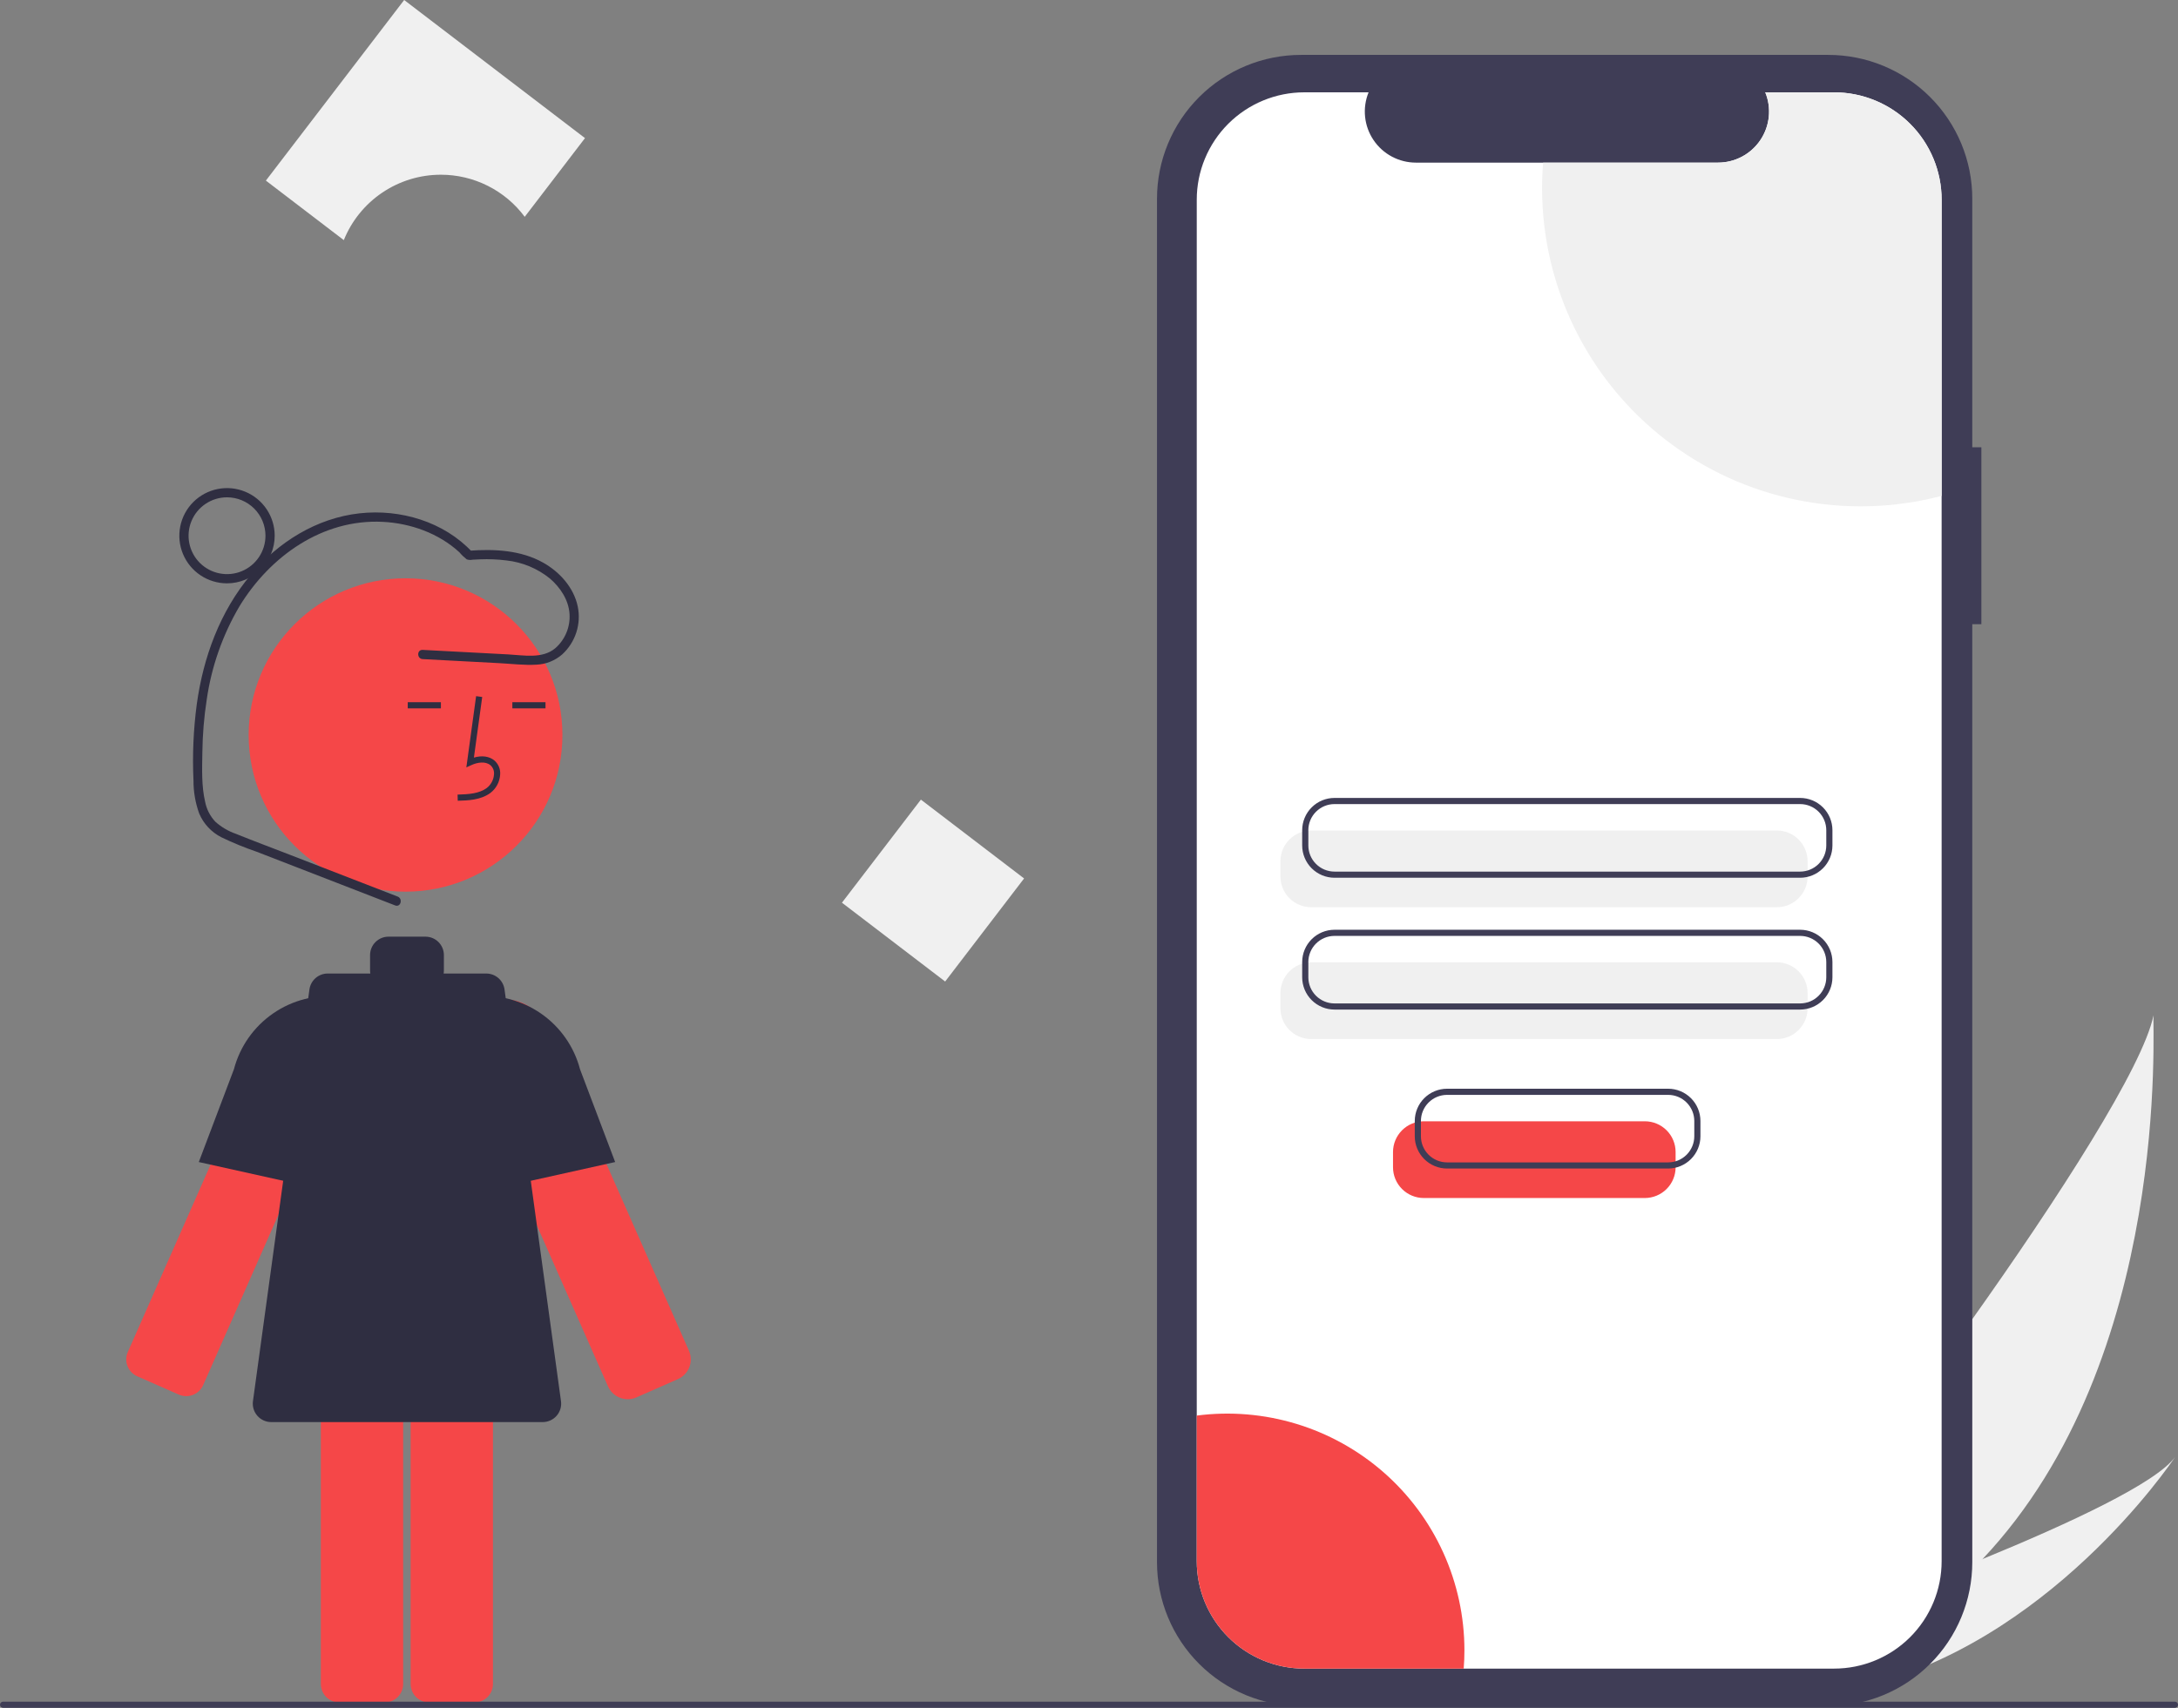 <svg width="255" height="200" viewBox="0 0 255 200" fill="none" xmlns="http://www.w3.org/2000/svg">
<rect x="0" y="0" width="255" height="200" fill="#808080" stroke="none"/>
<path d="M232.117 182.579C227.228 187.807 221.627 192.321 215.478 195.989C215.337 196.075 215.194 196.157 215.05 196.241L205.095 187.439C205.2 187.342 205.316 187.233 205.44 187.114C212.858 180.078 249.68 130.884 252.134 118.905C251.965 119.903 254.348 159.041 232.117 182.579Z" fill="#F0F0F0"/>
<path d="M217.399 197.687C217.211 197.732 217.019 197.774 216.827 197.812L209.359 191.209C209.505 191.158 209.675 191.098 209.87 191.031C213.075 189.897 222.618 186.475 232.116 182.578C242.321 178.389 252.478 173.655 254.662 170.623C254.193 171.328 239.76 192.692 217.399 197.687Z" fill="#F0F0F0"/>
<path d="M231.979 52.38H230.915V23.274C230.915 21.062 230.479 18.871 229.632 16.828C228.784 14.784 227.542 12.927 225.976 11.363C224.41 9.798 222.551 8.558 220.505 7.711C218.46 6.864 216.267 6.429 214.052 6.429H152.325C150.111 6.429 147.918 6.864 145.872 7.711C143.826 8.558 141.967 9.798 140.401 11.363C138.835 12.927 137.593 14.784 136.746 16.828C135.898 18.871 135.462 21.062 135.462 23.274V182.948C135.462 185.161 135.898 187.351 136.746 189.395C137.593 191.439 138.835 193.296 140.401 194.86C141.967 196.424 143.826 197.665 145.872 198.512C147.918 199.358 150.11 199.794 152.325 199.794H214.052C216.267 199.794 218.459 199.358 220.505 198.512C222.551 197.665 224.41 196.424 225.976 194.86C227.542 193.296 228.784 191.439 229.631 189.395C230.479 187.351 230.915 185.161 230.915 182.948V73.097H231.979V52.38Z" fill="#3F3D56"/>
<path d="M227.326 23.39V182.832C227.326 184.484 227 186.12 226.367 187.646C225.734 189.172 224.806 190.559 223.636 191.727C222.467 192.895 221.078 193.821 219.55 194.453C218.022 195.085 216.384 195.41 214.731 195.409H152.706C151.053 195.409 149.415 195.084 147.888 194.452C146.36 193.82 144.972 192.893 143.803 191.725C142.634 190.558 141.707 189.171 141.074 187.645C140.441 186.119 140.116 184.483 140.116 182.832V23.39C140.116 21.738 140.441 20.102 141.074 18.576C141.707 17.05 142.634 15.664 143.803 14.496C144.972 13.328 146.36 12.402 147.888 11.77C149.415 11.137 151.053 10.812 152.706 10.812H160.233C159.864 11.72 159.723 12.704 159.824 13.679C159.924 14.653 160.263 15.588 160.811 16.401C161.358 17.214 162.097 17.881 162.962 18.341C163.827 18.802 164.793 19.044 165.774 19.044H201.136C202.117 19.045 203.083 18.805 203.95 18.345C204.816 17.884 205.556 17.218 206.103 16.404C206.651 15.591 206.99 14.655 207.09 13.68C207.19 12.705 207.048 11.72 206.677 10.812H214.731C216.384 10.812 218.022 11.137 219.55 11.768C221.078 12.4 222.467 13.327 223.636 14.495C224.806 15.663 225.734 17.049 226.367 18.576C227 20.102 227.326 21.738 227.326 23.39Z" fill="white"/>
<path d="M208.032 106.244H153.514C152.559 106.243 151.644 105.864 150.969 105.189C150.293 104.515 149.914 103.6 149.913 102.646V100.855C149.914 99.901 150.293 98.987 150.969 98.312C151.644 97.638 152.559 97.258 153.514 97.257H208.032C208.987 97.258 209.902 97.638 210.578 98.312C211.253 98.987 211.633 99.901 211.634 100.855V102.646C211.633 103.6 211.253 104.515 210.578 105.189C209.902 105.864 208.987 106.243 208.032 106.244Z" fill="#F0F0F0"/>
<path d="M208.032 121.682H153.514C152.559 121.681 151.644 121.302 150.969 120.627C150.293 119.953 149.914 119.038 149.913 118.084V116.293C149.914 115.339 150.293 114.425 150.969 113.75C151.644 113.076 152.559 112.696 153.514 112.695H208.032C208.987 112.696 209.902 113.076 210.578 113.75C211.253 114.425 211.633 115.339 211.634 116.293V118.084C211.633 119.038 211.253 119.953 210.578 120.627C209.902 121.302 208.987 121.681 208.032 121.682Z" fill="#F0F0F0"/>
<path d="M210.759 102.792H156.241C155.239 102.79 154.278 102.392 153.569 101.684C152.86 100.976 152.461 100.015 152.46 99.014V97.223C152.461 96.221 152.86 95.261 153.569 94.553C154.278 93.844 155.239 93.446 156.241 93.445H210.759C211.762 93.446 212.723 93.844 213.432 94.553C214.141 95.261 214.54 96.221 214.541 97.223V99.014C214.54 100.015 214.141 100.976 213.432 101.684C212.723 102.392 211.762 102.79 210.759 102.792ZM156.241 94.165C155.43 94.165 154.652 94.488 154.078 95.061C153.504 95.635 153.181 96.412 153.18 97.223V99.014C153.181 99.825 153.504 100.602 154.078 101.175C154.652 101.749 155.43 102.071 156.241 102.072H210.759C211.571 102.071 212.349 101.749 212.923 101.175C213.497 100.602 213.82 99.825 213.821 99.014V97.223C213.82 96.412 213.497 95.635 212.923 95.061C212.349 94.488 211.571 94.165 210.759 94.165H156.241Z" fill="#3F3D56"/>
<path d="M210.759 118.23H156.241C155.239 118.228 154.278 117.83 153.569 117.122C152.86 116.414 152.461 115.453 152.46 114.452V112.661C152.461 111.659 152.86 110.699 153.569 109.991C154.278 109.282 155.239 108.884 156.241 108.883H210.759C211.762 108.884 212.723 109.282 213.432 109.991C214.141 110.699 214.54 111.659 214.541 112.661V114.452C214.54 115.453 214.141 116.414 213.432 117.122C212.723 117.83 211.762 118.228 210.759 118.23ZM156.241 109.603C155.43 109.603 154.652 109.926 154.078 110.499C153.504 111.073 153.181 111.85 153.18 112.661V114.452C153.181 115.263 153.504 116.04 154.078 116.613C154.652 117.187 155.43 117.509 156.241 117.51H210.759C211.571 117.509 212.349 117.187 212.923 116.613C213.497 116.04 213.82 115.263 213.821 114.452V112.661C213.82 111.85 213.497 111.073 212.923 110.499C212.349 109.926 211.571 109.603 210.759 109.603H156.241Z" fill="#3F3D56"/>
<path d="M227.326 23.39V58.071C221.809 59.52 216.034 59.687 210.443 58.557C204.852 57.427 199.595 55.031 195.077 51.553C190.558 48.075 186.899 43.608 184.38 38.496C181.861 33.384 180.549 27.762 180.546 22.064C180.546 21.047 180.587 20.04 180.669 19.044H201.136C202.117 19.045 203.084 18.805 203.95 18.345C204.816 17.884 205.556 17.218 206.103 16.404C206.651 15.591 206.99 14.655 207.09 13.68C207.19 12.705 207.048 11.72 206.677 10.812H214.731C216.384 10.812 218.022 11.137 219.55 11.768C221.078 12.4 222.467 13.327 223.636 14.495C224.806 15.663 225.734 17.049 226.367 18.576C227 20.102 227.326 21.738 227.326 23.39Z" fill="#F0F0F0"/>
<path d="M171.455 193.243C171.455 193.974 171.428 194.696 171.369 195.409H152.706C151.053 195.409 149.415 195.084 147.888 194.452C146.36 193.82 144.972 192.893 143.803 191.726C142.634 190.558 141.707 189.171 141.074 187.645C140.441 186.119 140.116 184.483 140.116 182.832V165.777C144.028 165.269 148.003 165.6 151.777 166.747C155.551 167.894 159.037 169.832 162.003 172.431C164.968 175.03 167.345 178.23 168.975 181.819C170.605 185.408 171.451 189.302 171.455 193.243H171.455Z" fill="#F54748"/>
<path d="M20.933 163.319C21.458 163.549 22.052 163.563 22.587 163.356C23.121 163.149 23.551 162.739 23.783 162.216L40.595 124.151C40.98 123.28 41.098 122.315 40.933 121.377C40.769 120.439 40.329 119.571 39.671 118.882C39.013 118.194 38.165 117.716 37.234 117.509C36.304 117.302 35.333 117.375 34.444 117.719H34.444C33.418 118.111 32.559 118.846 32.013 119.799C31.927 119.95 31.848 120.105 31.778 120.264L14.965 158.329C14.851 158.588 14.788 158.868 14.782 159.151C14.775 159.434 14.825 159.716 14.927 159.981C15.03 160.245 15.184 160.487 15.38 160.692C15.576 160.897 15.81 161.061 16.07 161.175L20.933 163.319Z" fill="#F54748"/>
<path d="M39.905 139.778L23.275 136.086L27.391 125.209C28.093 122.55 29.724 120.231 31.991 118.671C34.257 117.111 37.008 116.415 39.745 116.708L39.905 116.726L39.905 139.778Z" fill="#2F2E41"/>
<path d="M73.494 163.863C73.005 163.863 72.527 163.72 72.117 163.454C71.707 163.187 71.383 162.807 71.185 162.361L54.373 124.296C53.838 123.085 53.788 121.715 54.234 120.469C54.679 119.222 55.586 118.193 56.767 117.594C57.949 116.995 59.316 116.872 60.586 117.248C61.856 117.625 62.933 118.474 63.596 119.62V119.62C63.689 119.782 63.774 119.948 63.849 120.119L80.662 158.184C80.932 158.795 80.948 159.488 80.706 160.111C80.464 160.734 79.985 161.235 79.373 161.505L74.344 163.721L74.342 163.715C74.07 163.813 73.783 163.863 73.494 163.863Z" fill="#F54748"/>
<path d="M50.238 150.792C49.666 150.793 49.116 151.021 48.711 151.425C48.306 151.83 48.078 152.379 48.077 152.951V197.211C48.078 197.784 48.306 198.332 48.711 198.737C49.116 199.142 49.666 199.37 50.238 199.37H55.554C56.127 199.37 56.677 199.142 57.082 198.737C57.487 198.332 57.715 197.784 57.715 197.211V152.951C57.715 152.379 57.487 151.83 57.082 151.425C56.677 151.021 56.127 150.793 55.554 150.792H50.238Z" fill="#F54748"/>
<path d="M39.724 150.792C39.151 150.793 38.602 151.021 38.197 151.425C37.792 151.83 37.564 152.379 37.563 152.951V197.211C37.564 197.784 37.792 198.332 38.197 198.737C38.602 199.142 39.151 199.37 39.724 199.37H45.04C45.613 199.37 46.163 199.142 46.568 198.737C46.973 198.332 47.201 197.784 47.201 197.211V152.951C47.201 152.379 46.973 151.83 46.568 151.425C46.163 151.021 45.613 150.793 45.04 150.792H39.724Z" fill="#F54748"/>
<path d="M47.48 104.422C57.625 104.422 65.849 96.207 65.849 86.072C65.849 75.938 57.625 67.723 47.48 67.723C37.336 67.723 29.112 75.938 29.112 86.072C29.112 96.207 37.336 104.422 47.48 104.422Z" fill="#F54748"/>
<path d="M53.593 93.775C54.784 93.742 56.266 93.701 57.407 92.868C57.747 92.61 58.027 92.28 58.226 91.903C58.425 91.525 58.539 91.109 58.56 90.683C58.581 90.38 58.531 90.076 58.415 89.796C58.298 89.516 58.119 89.266 57.89 89.066C57.294 88.563 56.423 88.445 55.485 88.72L56.457 81.623L55.743 81.525L54.6 89.869L55.196 89.596C55.887 89.279 56.836 89.118 57.425 89.616C57.57 89.746 57.682 89.907 57.754 90.088C57.826 90.269 57.856 90.464 57.84 90.658C57.823 90.975 57.737 91.284 57.589 91.566C57.441 91.847 57.234 92.093 56.982 92.287C56.094 92.935 54.913 93.019 53.573 93.056L53.593 93.775Z" fill="#2F2E41"/>
<path d="M63.866 82.235H59.986V82.955H63.866V82.235Z" fill="#2F2E41"/>
<path d="M51.62 82.235H47.74V82.955H51.62V82.235Z" fill="#2F2E41"/>
<path d="M65.681 164.087L59.07 115.874C58.999 115.357 58.743 114.883 58.349 114.54C57.956 114.197 57.451 114.008 56.929 114.008H51.938C51.959 113.889 51.97 113.769 51.971 113.648V111.849C51.971 111.277 51.743 110.728 51.338 110.323C50.932 109.918 50.383 109.691 49.81 109.691H45.488C44.915 109.691 44.365 109.918 43.96 110.323C43.554 110.728 43.327 111.277 43.327 111.849V113.648C43.327 113.769 43.338 113.889 43.359 114.008H38.369C37.846 114.008 37.342 114.197 36.948 114.54C36.554 114.883 36.298 115.357 36.228 115.874L29.616 164.087C29.574 164.392 29.599 164.703 29.687 164.998C29.775 165.294 29.926 165.567 30.129 165.799C30.332 166.031 30.582 166.218 30.863 166.345C31.144 166.473 31.449 166.539 31.757 166.539H63.54C63.849 166.539 64.154 166.473 64.435 166.345C64.715 166.218 64.966 166.031 65.169 165.799C65.371 165.567 65.522 165.294 65.611 164.999C65.699 164.703 65.723 164.392 65.681 164.087Z" fill="#2F2E41"/>
<path d="M55.392 139.778V116.726L55.553 116.708C58.292 116.415 61.047 117.114 63.314 118.677C65.582 120.241 67.214 122.565 67.912 125.228L72.022 136.086L55.392 139.778Z" fill="#2F2E41"/>
<path d="M46.556 104.995L33.85 100.068C31.773 99.263 29.684 98.482 27.617 97.648C26.732 97.34 25.916 96.86 25.218 96.236C24.61 95.593 24.195 94.791 24.022 93.923C23.581 92.063 23.661 90.028 23.692 88.13C23.716 86.053 23.887 83.98 24.204 81.927C24.759 78.068 26.062 74.356 28.04 70.996C31.603 65.156 37.742 60.762 44.803 61.112C48.072 61.275 51.36 62.447 53.789 64.68C54.043 64.982 54.327 65.257 54.638 65.501C54.853 65.582 55.088 65.597 55.313 65.546C55.609 65.527 55.906 65.513 56.203 65.502C57.233 65.459 58.265 65.502 59.288 65.632C61.152 65.833 62.919 66.566 64.377 67.743C65.591 68.786 66.579 70.258 66.68 71.895C66.73 72.646 66.605 73.398 66.317 74.094C66.029 74.79 65.585 75.41 65.019 75.907C63.503 77.183 61.34 76.734 59.522 76.638L52.861 76.286L49.486 76.107C48.791 76.07 48.793 77.15 49.486 77.186L58.456 77.661C59.898 77.737 61.383 77.924 62.826 77.838C63.934 77.788 64.993 77.362 65.827 76.632C66.589 75.933 67.157 75.048 67.475 74.064C67.793 73.08 67.85 72.031 67.641 71.019C67.179 68.81 65.534 66.984 63.605 65.897C60.981 64.418 57.847 64.276 54.91 64.495L55.292 64.653C51.971 61.092 46.883 59.588 42.106 60.114C37.063 60.67 32.578 63.48 29.355 67.324C25.762 71.609 23.804 76.952 23.042 82.446C22.646 85.412 22.516 88.408 22.653 91.398C22.647 92.716 22.873 94.025 23.32 95.266C23.83 96.473 24.752 97.461 25.922 98.053C27.264 98.7 28.643 99.266 30.052 99.748L34.733 101.563L43.928 105.128L46.268 106.035C46.917 106.287 47.198 105.244 46.556 104.995Z" fill="#2F2E41"/>
<path d="M26.579 68.314C25.475 68.314 24.395 67.987 23.477 67.374C22.559 66.761 21.844 65.89 21.421 64.871C20.999 63.852 20.888 62.731 21.104 61.649C21.319 60.567 21.851 59.574 22.631 58.794C23.412 58.014 24.407 57.483 25.49 57.267C26.573 57.052 27.695 57.163 28.715 57.585C29.735 58.007 30.607 58.722 31.221 59.639C31.834 60.556 32.161 61.634 32.161 62.737C32.16 64.216 31.571 65.633 30.524 66.679C29.478 67.724 28.059 68.312 26.579 68.314ZM26.579 58.24C25.688 58.24 24.818 58.503 24.078 58.998C23.337 59.492 22.76 60.194 22.419 61.016C22.079 61.838 21.989 62.742 22.163 63.614C22.337 64.487 22.766 65.288 23.395 65.917C24.025 66.546 24.827 66.975 25.701 67.148C26.574 67.322 27.479 67.233 28.302 66.892C29.124 66.552 29.828 65.975 30.322 65.236C30.817 64.496 31.081 63.627 31.081 62.737C31.08 61.545 30.605 60.401 29.761 59.558C28.917 58.715 27.773 58.241 26.579 58.24Z" fill="#2F2E41"/>
<path d="M119.9 102.874L107.817 93.642L98.575 105.713L110.659 114.945L119.9 102.874Z" fill="#F0F0F0"/>
<path d="M51.611 20.461C53.52 20.459 55.403 20.904 57.109 21.761C58.815 22.617 60.297 23.86 61.435 25.391L68.491 16.175L47.32 0L31.129 21.149L40.253 28.12C41.166 25.858 42.735 23.92 44.759 22.555C46.783 21.19 49.169 20.461 51.611 20.461Z" fill="#F0F0F0"/>
<path d="M254.64 200H0.36C0.265 200 0.173 199.962 0.105 199.895C0.038 199.827 0 199.736 0 199.64C0 199.545 0.038 199.453 0.105 199.386C0.173 199.318 0.265 199.28 0.36 199.28H254.64C254.735 199.28 254.827 199.318 254.895 199.386C254.962 199.453 255 199.545 255 199.64C255 199.736 254.962 199.827 254.895 199.895C254.827 199.962 254.735 200 254.64 200Z" fill="#3F3D56"/>
<path d="M192.578 140.299H166.695C165.741 140.297 164.825 139.918 164.15 139.243C163.475 138.569 163.095 137.654 163.094 136.701V134.91C163.095 133.956 163.475 133.041 164.15 132.367C164.825 131.692 165.741 131.313 166.695 131.312H192.578C193.533 131.313 194.448 131.692 195.124 132.367C195.799 133.041 196.179 133.956 196.18 134.91V136.701C196.179 137.654 195.799 138.569 195.124 139.243C194.448 139.918 193.533 140.297 192.578 140.299Z" fill="#F54748"/>
<path d="M195.305 136.846H169.423C168.42 136.845 167.459 136.446 166.75 135.738C166.041 135.03 165.642 134.07 165.641 133.068V131.277C165.642 130.276 166.041 129.315 166.75 128.607C167.459 127.899 168.42 127.5 169.423 127.499H195.305C196.308 127.5 197.269 127.899 197.978 128.607C198.687 129.315 199.086 130.276 199.087 131.277V133.068C199.086 134.07 198.687 135.03 197.978 135.738C197.269 136.446 196.308 136.845 195.305 136.846ZM169.423 128.219C168.611 128.22 167.833 128.542 167.259 129.116C166.685 129.689 166.362 130.466 166.361 131.277V133.068C166.362 133.879 166.685 134.656 167.259 135.23C167.833 135.803 168.611 136.125 169.423 136.126H195.305C196.117 136.125 196.895 135.803 197.469 135.23C198.043 134.656 198.366 133.879 198.367 133.068V131.277C198.366 130.466 198.043 129.689 197.469 129.116C196.895 128.542 196.117 128.22 195.305 128.219H169.423Z" fill="#3F3D56"/>
</svg>
